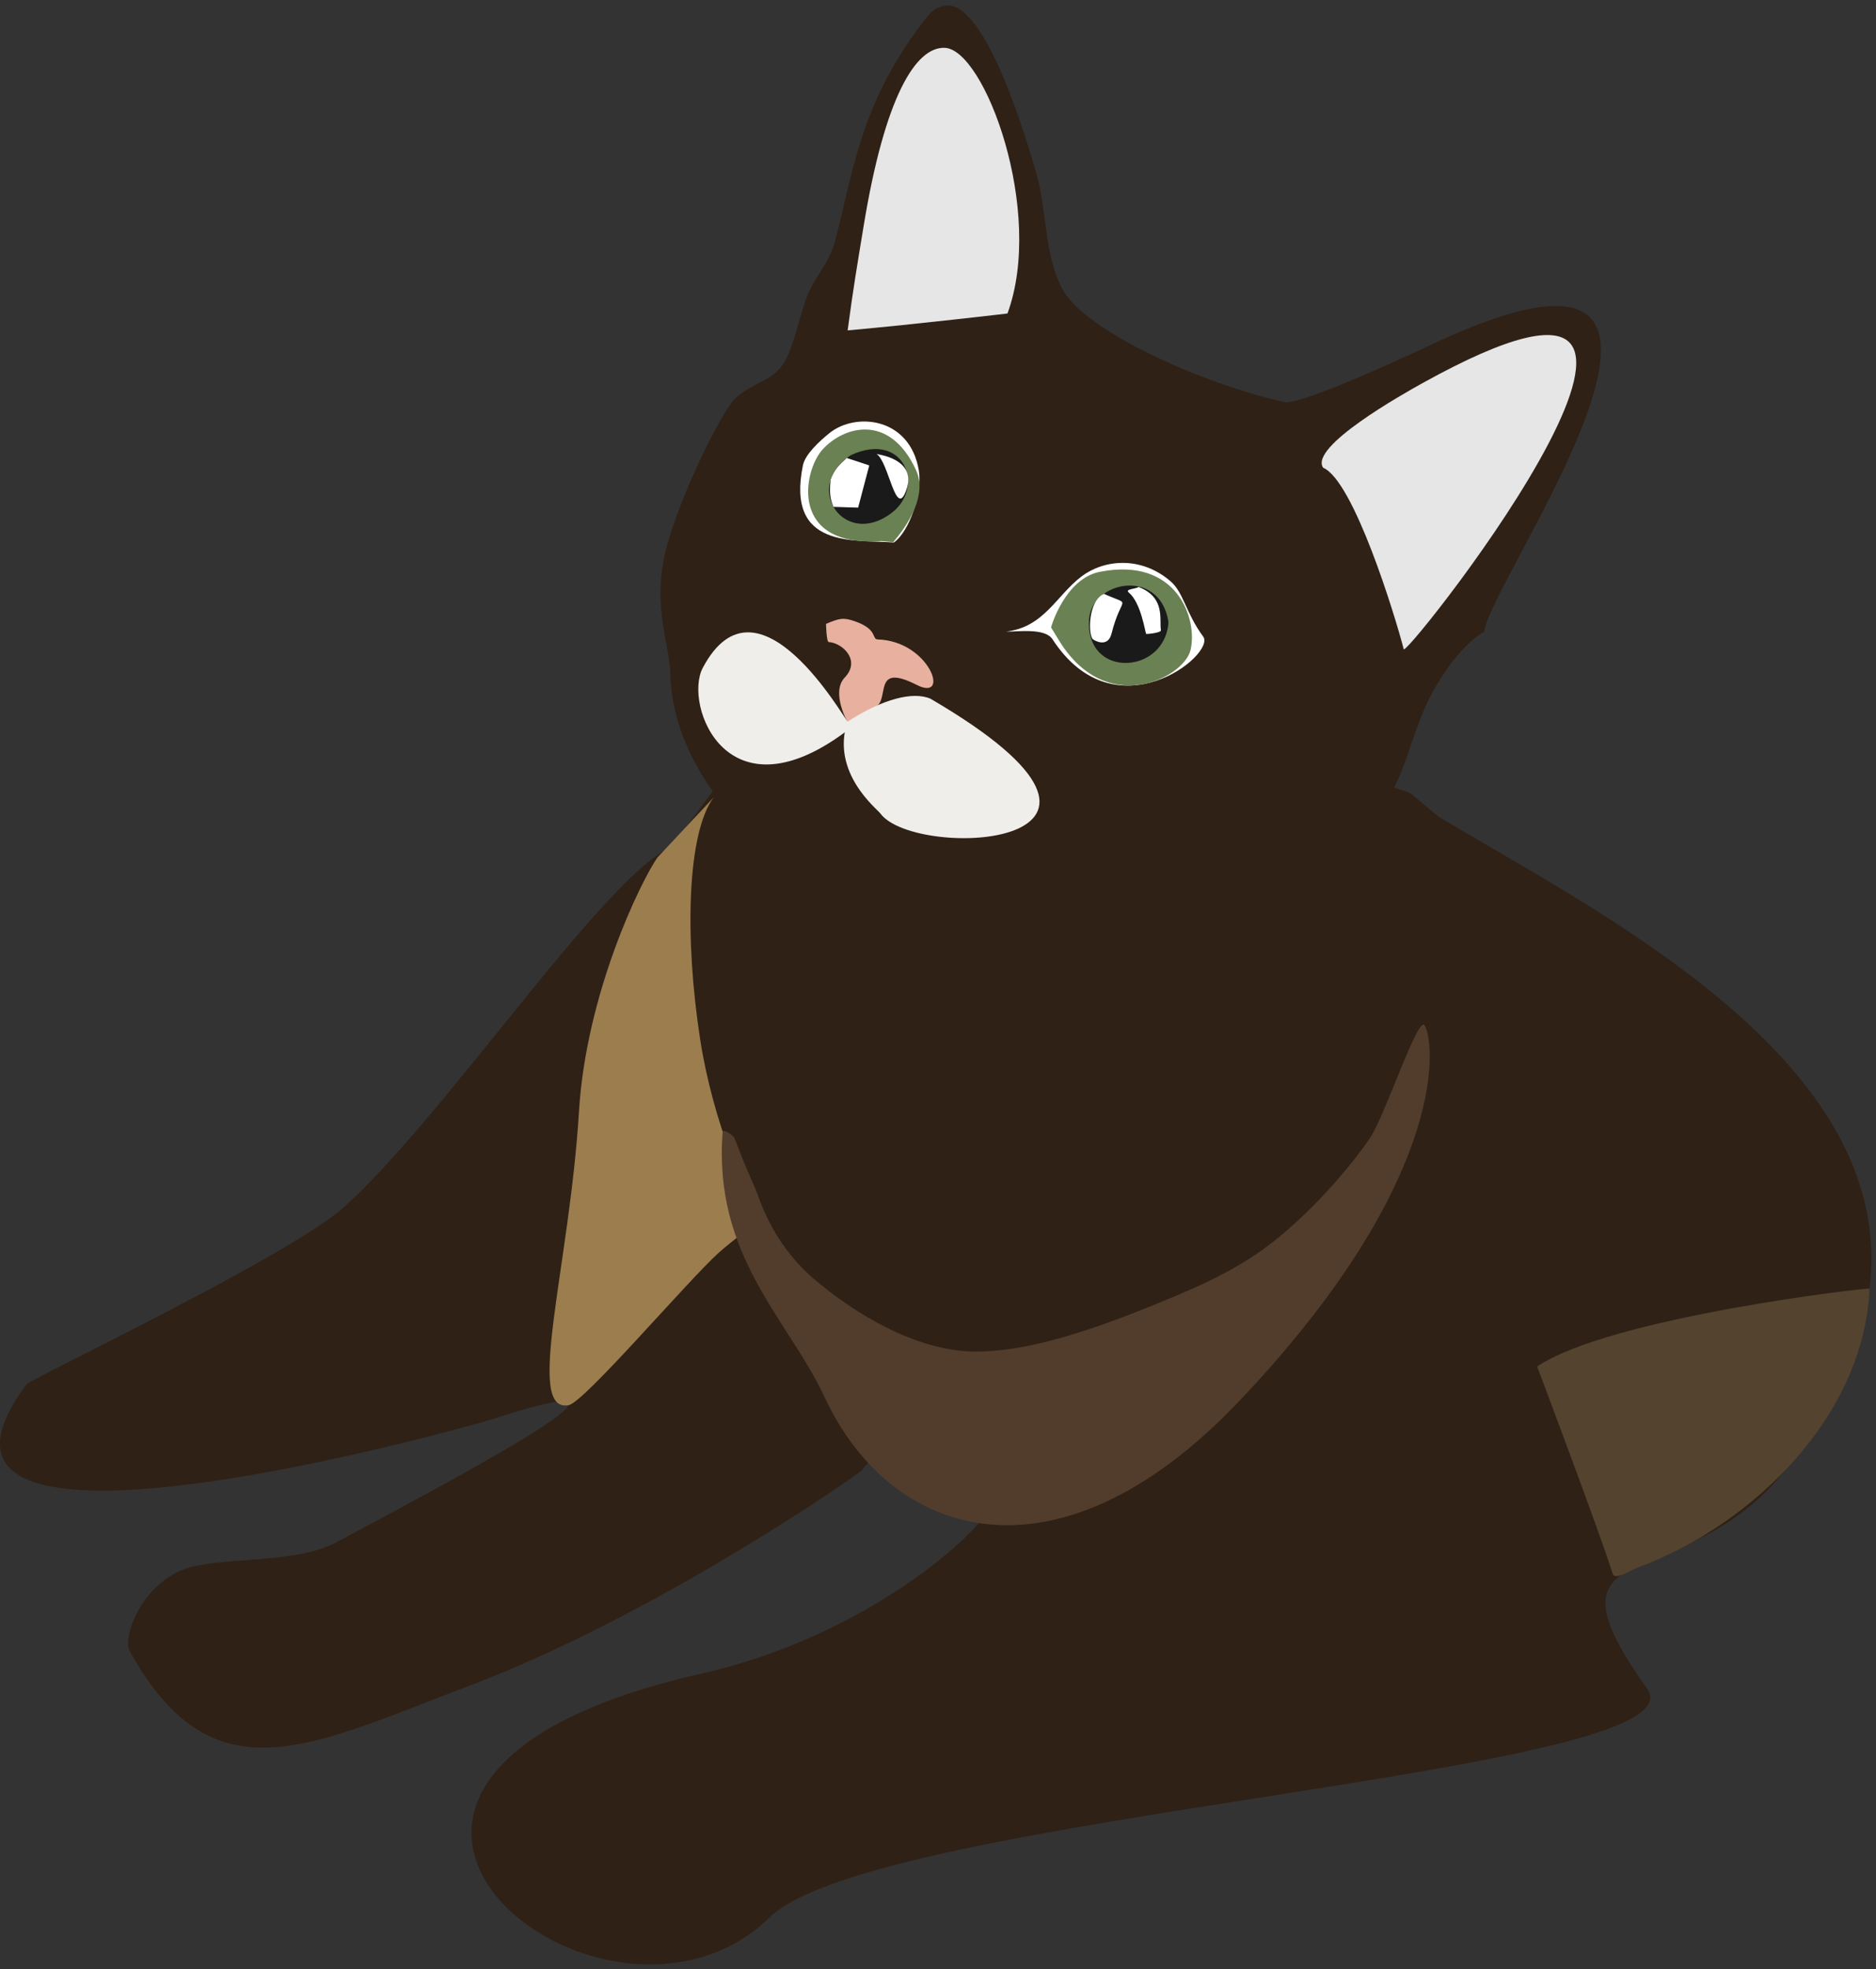 <svg width="223" height="234" viewBox="0 0 223 234" fill="none" xmlns="http://www.w3.org/2000/svg">
<rect x="0" y="0" width="223" height="234" fill="#333333" stroke="none"/>
<g id="Group">
<path id="Vector" fill-rule="evenodd" clip-rule="evenodd" d="M171.009 97.052C195.414 111.62 243.51 134.943 212.183 174.703C200.099 190.039 182.017 181.41 195.787 200.644C203.052 210.792 104.2 215.435 91.497 227.83C71.768 247.081 27.197 211.515 83.484 198.847C102.118 194.654 116.798 182.647 119.085 177.092C119.164 176.899 111.225 163.829 102.443 174.703C102.004 175.246 77.885 191.976 55.799 200.312C36.837 207.469 25.296 214.087 15.403 196.16C14.662 194.816 16.211 189.473 20.84 186.93C24.956 184.668 34.563 186.163 39.997 183.263C59.212 173.006 80.294 161.557 58.18 168.743C57.505 168.963 -15.896 190.052 3.156 164.489C3.62 163.866 34.42 149.226 40.842 143.477C52.486 133.053 70.478 106.105 78.944 101.091C81.331 99.678 86.035 90.818 88.609 90.445C105.474 87.994 124.146 112.333 149.455 100.302C157.246 96.598 152.549 92.086 161.326 92.086L167.64 94.229L171.009 97.052Z" fill="#2F2116"/>
<path id="Vector_2" fill-rule="evenodd" clip-rule="evenodd" d="M152.853 47.818C142.763 45.595 129.217 39.383 126.415 34.571C124.154 30.689 124.423 24.893 123.224 20.722C119.605 8.131 115.461 -0.45 112.007 0.745C111.087 1.063 110.981 0.94 109.45 2.967C101.992 12.84 101.297 21.281 99.199 28.861C98.591 31.058 97.15 32.609 96.153 34.691C95.194 36.693 94.488 41.061 93.14 43.18C91.76 45.348 89.722 45.268 87.372 47.356C86.243 48.358 81.702 56.783 79.478 64.155C77.233 71.592 79.579 76.233 79.672 80.01C80.033 94.629 95.673 107.412 110.839 111.685C132.936 117.91 135.692 117.828 156.58 106.118C160.703 103.806 159.08 99.908 162.295 97.681C166.601 94.698 167.058 89.135 169.639 83.53C171.041 80.487 173.954 76.37 176.424 75.077C176.941 69.083 211.469 21.261 169.633 41.187C167.966 41.981 155.783 47.675 152.853 47.818Z" fill="#2F2116"/>
<path id="Vector_3" fill-rule="evenodd" clip-rule="evenodd" d="M106.251 64.462C101.547 64.095 93.41 65.272 95.442 55.299C95.707 53.994 97.384 52.442 98.608 51.456C101.727 48.946 108.169 49.584 109.221 55.899C109.676 58.634 108.04 63.251 106.251 64.462Z" fill="white"/>
<path id="Vector_4" fill-rule="evenodd" clip-rule="evenodd" d="M119.573 75.05C124.09 74.551 125.574 70.768 128.541 68.51C131.189 66.496 135.596 66.01 139.157 69.085C140.698 70.417 140.92 72.779 143.029 75.656C144.564 77.75 132.569 87.439 125.111 75.964C124.198 74.558 120.855 75.095 119.573 75.05Z" fill="white"/>
<path id="Vector_5" fill-rule="evenodd" clip-rule="evenodd" d="M106.184 64.419L104.796 64.293C93.747 65.077 95.477 55.983 97.746 53.45C100.264 50.639 105.752 49.038 108.899 55.88C110.65 59.688 106.129 64.413 106.184 64.419Z" fill="#6A8153"/>
<path id="Vector_6" fill-rule="evenodd" clip-rule="evenodd" d="M101.217 54.048C107.521 51.212 109.981 57.878 106.022 60.922C101.099 64.706 96.651 59.562 99.374 55.728C100.105 54.697 101.112 54.095 101.217 54.048Z" fill="#1A1A1A"/>
<path id="Vector_7" fill-rule="evenodd" clip-rule="evenodd" d="M99.078 60.23C98.695 59.316 98.566 58.635 98.732 57.01C99.184 55.739 99.834 55.164 100.654 54.422C101.546 54.716 102.438 55.009 103.33 55.303C102.683 57.728 102.447 58.65 102.005 60.323L99.078 60.23Z" fill="white"/>
<path id="Vector_8" fill-rule="evenodd" clip-rule="evenodd" d="M98.189 74.131C99.811 73.454 100.238 73.362 101.516 73.791C104.429 74.768 103.57 75.964 104.342 75.986C110.515 76.166 113.03 83.447 108.982 81.39C103.624 78.668 105.846 83.13 104.053 84.014C100.415 85.807 102.237 85.255 100.812 85.886C100.776 85.902 98.731 82.271 100.408 80.517C102.377 78.456 100.126 76.385 98.506 76.294C98.24 76.28 98.186 74.132 98.189 74.131Z" fill="#E8B09F"/>
<path id="Vector_9" fill-rule="evenodd" clip-rule="evenodd" d="M124.945 74.568L125.767 75.911C131.414 85.391 140.717 80.553 141.516 77.255C142.404 73.594 139.936 66.124 130.726 67.951C126.598 68.77 124.916 74.521 124.945 74.568Z" fill="#6A8153"/>
<path id="Vector_10" fill-rule="evenodd" clip-rule="evenodd" d="M138.878 73.799C137.787 67.407 129.711 69.037 129.452 73.662C129.106 79.841 136.293 80.172 138.351 76.012C138.911 74.881 138.898 73.912 138.878 73.799Z" fill="#1A1A1A"/>
<path id="Vector_11" fill-rule="evenodd" clip-rule="evenodd" d="M131.232 70.567C134.65 72.115 133.319 70.53 132.131 75.287C131.682 77.085 129.993 76.054 129.902 75.957C129.315 75.331 129.349 71.388 131.232 70.567C131.314 70.531 131.111 70.631 131.232 70.567Z" fill="white"/>
<path id="Vector_12" fill-rule="evenodd" clip-rule="evenodd" d="M135.392 69.705C135.111 70.018 133.627 69.955 134.189 70.422C135.638 71.623 136.126 75.141 136.243 75.332C136.261 75.364 138.053 75.209 138.001 74.886C137.789 73.591 138.553 71.057 135.438 69.783C135.38 69.759 135.313 69.793 135.392 69.705Z" fill="white"/>
<path id="Vector_13" fill-rule="evenodd" clip-rule="evenodd" d="M100.767 85.743C100.488 85.689 90.081 67.014 83.538 79.359C81.21 83.752 86.439 97.836 101.027 86.564L100.767 85.743Z" fill="#EFEEEA"/>
<path id="Vector_14" fill-rule="evenodd" clip-rule="evenodd" d="M100.758 39.262C109.225 38.496 119.758 37.252 119.758 37.252C124.202 25.159 117.056 5.871 112.305 5.683C108.877 5.547 105.188 11.401 102.65 26.922C101.814 32.034 101.493 33.797 100.758 39.262Z" fill="#E6E6E6"/>
<path id="Vector_15" fill-rule="evenodd" clip-rule="evenodd" d="M157.281 55.579C160.914 57.12 165.825 73.13 166.869 77.168C167.964 77.254 210.906 22.376 169.147 45.495C166.666 46.868 155.605 53.097 157.281 55.579Z" fill="#E6E6E6"/>
<path id="Vector_16" fill-rule="evenodd" clip-rule="evenodd" d="M110.567 83.005C141.111 100.817 108.798 102.327 104.646 96.659C104.25 96.119 98.752 91.824 100.726 85.766C105 83.005 108.5 82.165 110.567 83.005Z" fill="#EFEEEA"/>
<path id="Vector_17" fill-rule="evenodd" clip-rule="evenodd" d="M104.197 53.947C104.295 54.008 109.007 54.475 107.751 58.168C106.49 61.875 105.67 54.862 104.197 53.947Z" fill="white"/>
<path id="Vector_18" fill-rule="evenodd" clip-rule="evenodd" d="M182.719 162.377C191.461 156.512 222.237 152.954 222.23 153.13C221.584 168.191 208.462 181.191 194.581 186.305C193.977 186.527 191.97 187.843 191.709 187.02C189.994 181.633 182.719 162.377 182.719 162.377Z" fill="#54432F"/>
<path id="Vector_19" fill-rule="evenodd" clip-rule="evenodd" d="M84.841 94.747L78.145 101.897C76.123 104.819 69.673 118.084 68.824 132.068C67.709 150.431 62.337 167.962 67.595 166.973C69.468 166.621 81.712 152.218 85.449 148.845C86.597 147.808 91.034 144.357 91.034 144.357C88.668 143.04 84.682 132.895 83.233 123.537C81.365 111.477 81.66 98.993 84.841 94.747Z" fill="#9C7D4E"/>
<path id="Vector_20" fill-rule="evenodd" clip-rule="evenodd" d="M85.903 134.467C84.731 149.276 93.743 156.809 98.031 166.042C105.827 182.827 125.593 189.302 147.244 166.549C171.488 141.071 170.809 124.74 169.377 121.881C168.624 120.379 164.707 132.472 162.847 135.229C160.851 138.188 156.554 143.373 151.635 147.328C146.955 151.092 141.534 153.248 138.295 154.596C128.674 158.6 121.475 160.664 115.825 160.604C108.867 160.531 101.498 156.06 96.674 151.904C94.084 149.671 91.743 146.531 90.254 142.476C89.337 139.975 89.305 140.455 87.334 135.317C87.136 134.802 85.927 134.161 85.903 134.467Z" fill="#523D2D"/>
</g>
</svg>
